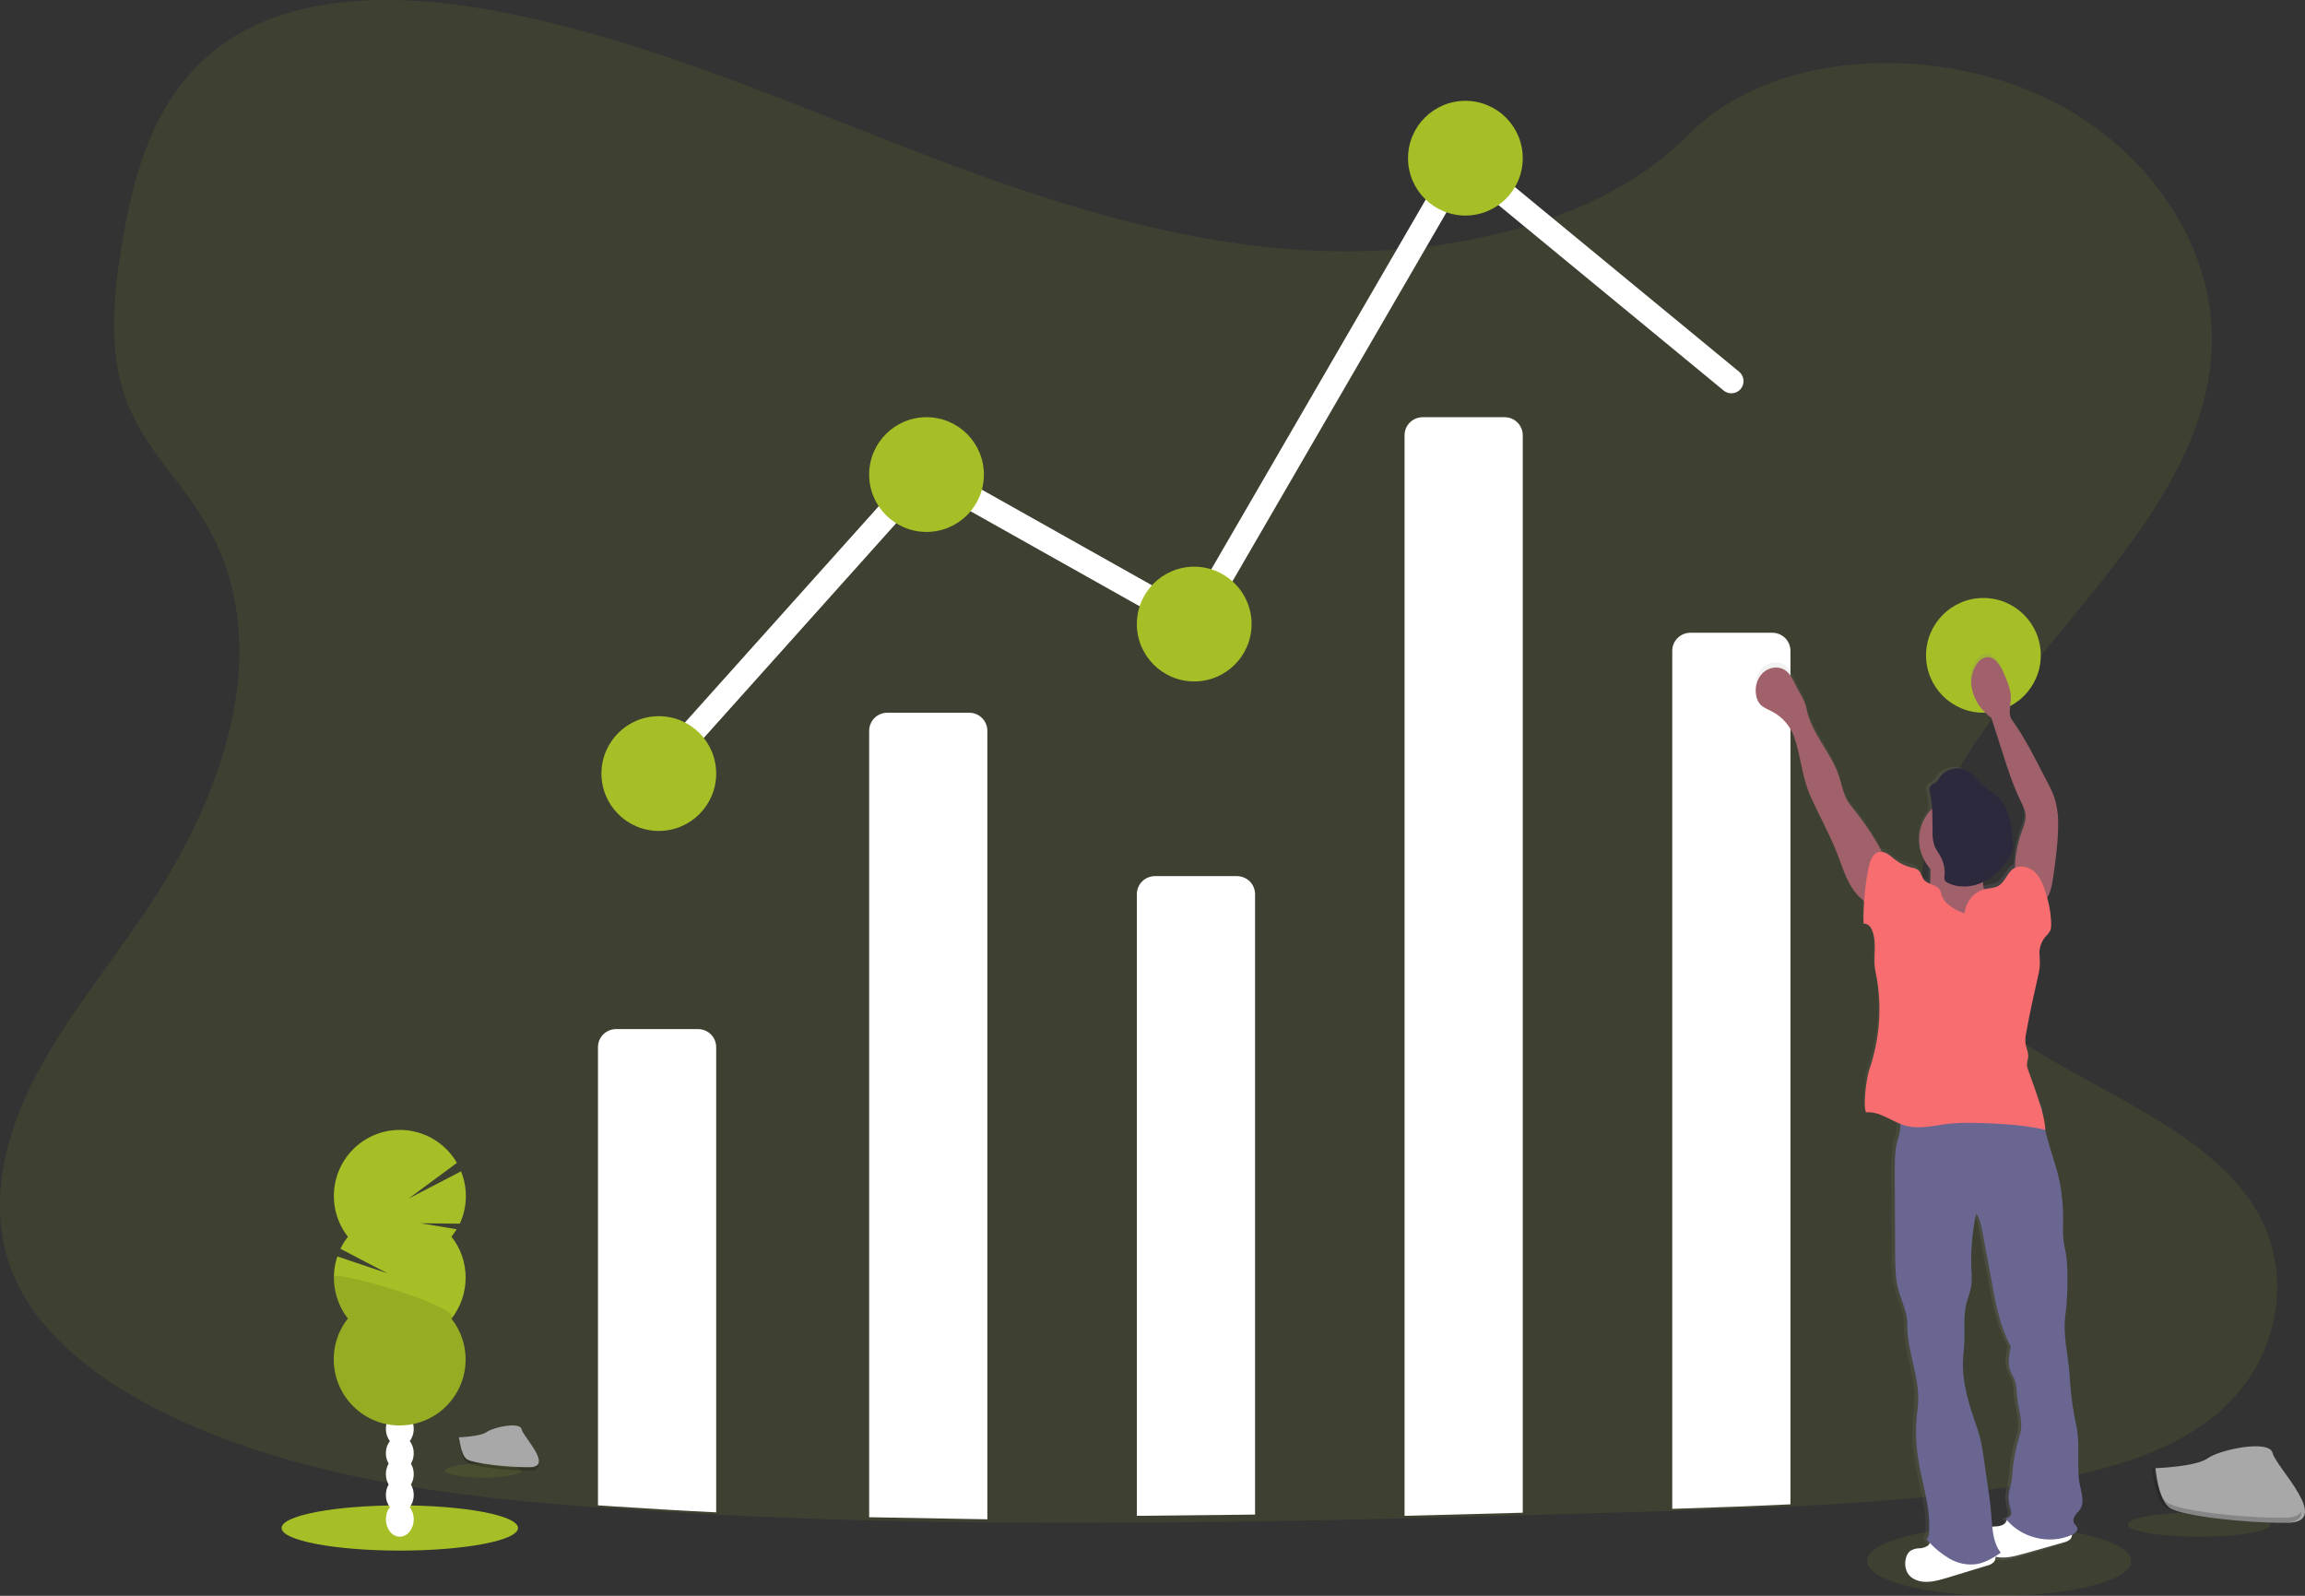 <?xml version="1.0" encoding="UTF-8"?>
<svg width="663px" height="459px" viewBox="0 0 663 459" version="1.1" xmlns="http://www.w3.org/2000/svg" xmlns:xlink="http://www.w3.org/1999/xlink">
    <rect x="0" y="0" width="663" height="459" fill="#333333" stroke="none"/>
    <!-- Generator: Sketch 55.2 (78181) - https://sketchapp.com -->
    <title>illustration</title>
    <desc>Created with Sketch.</desc>
    <defs>
        <linearGradient x1="100%" y1="49.972%" x2="-0.004%" y2="49.972%" id="linearGradient-1">
            <stop stop-color="#808080" stop-opacity="0.25" offset="0%"></stop>
            <stop stop-color="#808080" stop-opacity="0.12" offset="54%"></stop>
            <stop stop-color="#808080" stop-opacity="0.1" offset="100%"></stop>
        </linearGradient>
    </defs>
    <g id="maquette" stroke="none" stroke-width="1" fill="none" fill-rule="evenodd">
        <g id="Desktop-HD" transform="translate(-559, -155)">
            <g id="intro" transform="translate(0, 44)">
                <g id="illustration" transform="translate(559, 86)">
                    <g id="undraw_visual_data_b1wx" transform="translate(0, 18)">
                        <ellipse id="Oval" fill="#A6BF26" fill-rule="nonzero" opacity="0.1" cx="575" cy="456" rx="38" ry="10"></ellipse>
                        <path d="M637.471,413.847 C623,425.864 602.337,430.861 582.388,433.955 L579.054,434.49 C558.212,437.584 537.132,439.25 515.992,440.261 C504.678,440.796 493.364,441.213 482.049,441.57 L473.177,441.808 C461.684,442.165 450.131,442.462 438.579,442.819 C427.265,443.117 415.951,443.414 404.636,443.712 C390.166,444.069 375.636,444.366 361.166,444.604 C349.852,444.782 338.538,444.901 327.223,444.961 C312.753,445.02 298.223,445.02 283.753,444.901 C272.439,444.782 261.125,444.604 249.811,444.307 C235.34,443.95 220.81,443.414 206.34,442.641 C196.515,442.165 186.689,441.57 176.864,440.915 L172.398,440.618 C130.237,437.584 87.362,432.17 50.502,414.918 L49.49,414.442 C49.013,414.204 48.477,413.966 48.001,413.728 C41.212,410.515 34.722,406.708 28.588,402.365 C17.691,394.571 8.699,385.112 3.935,373.868 C-3.508,356.199 0.422,336.388 8.937,319.136 C17.453,301.883 30.256,286.296 41.272,270.055 C44.488,265.296 47.584,260.358 50.442,255.301 C68.307,223.533 77.18,186.826 58.422,156.188 C55.921,152.262 53.301,148.514 50.442,144.885 C45.857,138.935 41.212,132.986 38.116,126.383 C30.791,111.034 32.34,93.841 35.019,77.48 C38.592,55.706 45.143,32.267 65.627,18.643 C86.886,4.544 117.018,5.257 143.398,10.314 C184.367,18.167 222.24,34.587 260.41,49.4 C298.581,64.214 338.597,77.778 380.579,79.206 C389.571,79.503 398.622,79.206 407.614,78.254 L407.614,78.254 C419.583,77.004 431.374,74.565 442.807,70.877 C459.361,65.463 474.368,57.253 485.503,45.89 C509.442,21.618 554.341,19.773 586.735,34.408 C617.641,48.389 637.649,78.075 636.161,107.643 C634.493,140.601 609.781,167.67 587.152,195.453 C584.413,198.844 581.674,202.175 579.054,205.626 C577.565,207.529 576.136,209.433 574.707,211.337 L574.707,211.337 C572.206,214.728 569.824,218.119 567.561,221.51 C556.008,239.06 547.791,260.18 555.77,279.157 C560.236,289.747 568.752,297.897 579.054,304.977 C602.099,320.802 633.838,331.51 648.13,353.641 C660.397,372.738 655.871,398.557 637.471,413.847 Z" id="Path" fill="#A6BF26" fill-rule="nonzero" opacity="0.1"></path>
                        <ellipse id="Oval" fill="#A6BF26" fill-rule="nonzero" cx="115" cy="446.5" rx="34" ry="6.5"></ellipse>
                        <ellipse id="Oval" fill="#FFFFFF" fill-rule="nonzero" cx="115" cy="444" rx="4" ry="5"></ellipse>
                        <ellipse id="Oval" fill="#FFFFFF" fill-rule="nonzero" cx="115" cy="437" rx="4" ry="5"></ellipse>
                        <ellipse id="Oval" fill="#FFFFFF" fill-rule="nonzero" cx="115" cy="431" rx="4" ry="5"></ellipse>
                        <ellipse id="Oval" fill="#FFFFFF" fill-rule="nonzero" cx="115" cy="425" rx="4" ry="5"></ellipse>
                        <ellipse id="Oval" fill="#FFFFFF" fill-rule="nonzero" cx="115" cy="418" rx="4" ry="5"></ellipse>
                        <ellipse id="Oval" fill="#FFFFFF" fill-rule="nonzero" cx="115" cy="412" rx="4" ry="5"></ellipse>
                        <ellipse id="Oval" fill="#FFFFFF" fill-rule="nonzero" cx="115" cy="406" rx="4" ry="5"></ellipse>
                        <path d="M129.868,362.726 C130.405,362.01 130.881,361.294 131.358,360.577 L120.99,358.847 L132.252,358.966 C134.457,354.191 134.576,348.76 132.609,343.926 L117.533,351.744 L131.418,341.479 C126.174,332.407 114.554,329.303 105.496,334.556 C96.439,339.808 93.34,351.446 98.584,360.518 C99.001,361.294 99.538,362.01 100.074,362.726 C99.24,363.8 98.525,364.934 97.929,366.188 L111.396,373.23 L97.035,368.396 C95.009,374.484 96.141,381.168 100.074,386.241 C93.579,394.478 95.009,406.414 103.232,412.92 C111.455,419.425 123.373,417.993 129.868,409.756 C135.291,402.893 135.291,393.165 129.868,386.301 C135.291,379.318 135.291,369.59 129.868,362.726 L129.868,362.726 Z" id="Path" fill="#A6BF26" fill-rule="nonzero"></path>
                        <path d="M96.022,374.286 C96.022,378.543 97.454,382.74 100.081,386.098 C93.575,394.373 95.007,406.365 103.244,412.901 C111.482,419.436 123.42,417.997 129.926,409.723 C135.358,402.827 135.358,393.054 129.926,386.158 C132.493,382.8 96.022,372.127 96.022,374.286 Z" id="Path" fill="#000000" fill-rule="nonzero" opacity="0.1"></path>
                        <path d="M206,308.21 L206,442 C196.158,441.526 186.316,440.934 176.474,440.283 L172,439.987 L172,308.21 C172,305.309 174.326,303 177.249,303 L177.249,303 L200.751,303 C203.674,303 206,305.309 206,308.21 Z" id="Path" fill="#FFFFFF" fill-rule="nonzero"></path>
                        <path d="M250,443.405 L250,217.24 C250,214.322 252.326,212 255.249,212 L255.249,212 L278.751,212 C281.674,212 284,214.322 284,217.24 L284,217.24 L284,444 L250,443.405 Z" id="Path" fill="#FFFFFF" fill-rule="nonzero"></path>
                        <path d="M327,443 L327,264.21 C327,261.309 329.326,259 332.249,259 L332.249,259 L355.751,259 C358.674,259 361,261.309 361,264.21 L361,264.21 L361,442.645 L327,443 Z" id="Path" fill="#FFFFFF" fill-rule="nonzero"></path>
                        <path d="M438,132.221 L438,442.11 C426.667,442.407 415.333,442.703 404,443 L404,132.221 C404,129.314 406.326,127 409.249,127 L409.249,127 L432.751,127 C435.674,127 438,129.314 438,132.221 L438,132.221 Z" id="Path" fill="#FFFFFF" fill-rule="nonzero"></path>
                        <path d="M515,194.23 L515,439.692 C503.667,440.227 492.333,440.643 481,441 L481,194.23 C481,191.318 483.326,189 486.249,189 L486.249,189 L509.751,189 C512.674,189 515,191.318 515,194.23 L515,194.23 Z" id="Path" fill="#FFFFFF" fill-rule="nonzero"></path>
                        <polyline id="Path" stroke="#FFFFFF" stroke-width="7" stroke-linecap="round" points="189 229 266.25 142.784 343.5 186.189 420.75 53 498 116.622"></polyline>
                        <circle id="Oval" fill="#A6BF26" fill-rule="nonzero" cx="189.5" cy="229.5" r="16.5"></circle>
                        <circle id="Oval" fill="#A6BF26" fill-rule="nonzero" cx="266.5" cy="143.5" r="16.5"></circle>
                        <circle id="Oval" fill="#A6BF26" fill-rule="nonzero" cx="343.5" cy="186.5" r="16.5"></circle>
                        <circle id="Oval" fill="#A6BF26" fill-rule="nonzero" cx="421.5" cy="52.5" r="16.5"></circle>
                        <circle id="Oval" fill="#A6BF26" fill-rule="nonzero" cx="570.5" cy="195.5" r="16.5"></circle>
                        <ellipse id="Oval" fill="#A6BF26" fill-rule="nonzero" opacity="0.1" cx="139" cy="430" rx="11" ry="2"></ellipse>
                        <path d="M132,420.413 C132,420.413 138.142,420.234 140.054,418.863 C141.966,417.492 149.556,415.882 150.02,418.088 C150.483,420.294 159.29,428.938 152.337,428.998 C145.384,429.057 136.114,427.865 134.318,426.732 C132.521,425.6 132,420.413 132,420.413 Z" id="Path" fill="#A8A8A8" fill-rule="nonzero"></path>
                        <path d="M152.441,429.243 C145.473,429.306 136.239,428.047 134.381,426.852 C132.987,425.908 132.407,422.573 132.232,421 L132,421 C132,421 132.407,426.411 134.265,427.607 C136.123,428.802 145.357,430.061 152.325,429.998 C154.358,429.998 155.055,429.18 154.997,428.047 C154.706,428.802 153.951,429.243 152.441,429.243 Z" id="Path" fill="#000000" fill-rule="nonzero" opacity="0.2"></path>
                        <ellipse id="Oval" fill="#A6BF26" fill-rule="nonzero" opacity="0.1" cx="632.5" cy="445.5" rx="20.5" ry="3.5"></ellipse>
                        <path d="M620,429.289 C620,429.289 631.564,428.932 635.045,426.434 C638.526,423.935 652.804,420.96 653.689,424.946 C654.574,428.932 671.035,444.876 657.996,444.995 C644.957,445.114 627.729,442.973 624.248,440.831 C620.767,438.689 620,429.289 620,429.289 Z" id="Path" fill="#A8A8A8" fill-rule="nonzero"></path>
                        <path d="M657.273,443.541 C644.22,443.662 626.974,441.481 623.489,439.3 C620.831,437.664 619.768,431.726 619.413,429 L619,429 C619,429 619.709,438.573 623.193,440.754 C626.678,442.935 643.925,445.116 656.978,444.995 C660.758,444.995 662.057,443.602 661.998,441.542 C661.526,442.753 660.049,443.541 657.273,443.541 Z" id="Path" fill="#000000" fill-rule="nonzero" opacity="0.2"></path>
                        <path d="M505.091,205.284 C505.21,206.354 505.625,207.305 506.279,208.137 C507.169,209.088 508.416,209.564 509.604,210.158 C512.574,211.704 514.89,214.319 516.018,217.529 C517.978,223.295 518.275,229.418 520.769,235.005 C523.263,240.593 526.233,245.943 528.43,251.649 C529.677,254.919 530.627,258.248 532.468,261.22 C533.359,262.646 534.487,263.954 535.794,265.024 C535.675,267.105 535.616,269.185 535.616,271.266 C536.447,271.266 537.219,271.682 537.635,272.336 C538.051,272.99 538.348,273.762 538.526,274.594 C539.357,277.983 538.348,281.549 539.06,284.938 C541.079,294.389 540.426,304.138 537.279,313.233 C536.447,315.551 535.438,323.16 536.328,325.478 C539.535,325.181 542.445,327.142 545.415,328.45 C545.652,330.233 545.533,332.076 544.999,333.8 C543.93,336.95 543.93,340.339 543.93,343.667 L544.049,368.218 C544.049,371.309 544.108,374.459 544.88,377.491 C545.771,380.879 547.612,384.327 547.553,387.834 C547.374,395.383 550.938,402.576 550.641,410.066 C550.581,411.492 550.403,412.919 550.225,414.345 C549.869,418.15 549.987,421.954 550.522,425.759 C551.591,433.308 554.441,440.679 553.729,448.228 C553.669,448.763 553.491,449.417 553.016,449.595 C553.61,450.249 554.263,450.903 554.857,451.557 C554.738,451.795 554.56,451.973 554.323,452.092 C553.61,452.449 552.838,452.686 552.066,452.686 C551.116,452.686 550.225,452.984 549.453,453.519 C548.918,454.054 548.503,454.767 548.384,455.48 C547.968,456.966 548.206,458.631 549.097,459.938 C549.631,460.592 550.344,461.127 551.116,461.425 C553.848,462.613 556.995,461.722 559.846,460.89 L571.07,457.501 C571.783,457.382 572.376,457.026 572.911,456.55 C573.148,456.253 573.327,455.956 573.386,455.599 C575.88,456.194 578.612,455.48 581.106,454.707 L592.33,451.319 C593.043,451.2 593.637,450.844 594.171,450.368 C594.587,449.893 594.765,449.239 594.647,448.585 C594.706,448.525 594.825,448.525 594.884,448.466 C595.715,448.05 596.666,447.336 596.488,446.385 C596.369,445.791 595.775,445.434 595.478,444.899 C595.24,444.186 595.419,443.354 595.894,442.819 C596.309,442.224 596.903,441.749 597.319,441.095 C598.625,439.133 597.735,436.518 597.26,434.2 C596.191,429.266 597.2,424.035 596.547,419.041 C596.309,417.377 595.894,415.653 595.597,413.989 C594.884,410.006 594.468,406.023 594.231,401.981 C593.815,396.215 592.212,390.568 593.102,384.862 C593.518,381.533 593.756,378.145 593.637,374.756 C593.696,372.616 593.637,370.476 593.34,368.336 C593.102,366.731 592.687,365.186 592.509,363.581 C592.39,361.798 592.33,359.955 592.39,358.172 C592.449,354.13 592.093,350.147 591.261,346.224 C590.074,340.814 587.817,335.643 586.867,330.233 C587.164,330.293 587.52,330.352 587.817,330.471 C587.876,326.31 584.194,317.275 582.888,313.292 C582.71,312.816 582.591,312.281 582.532,311.806 C582.591,311.093 582.71,310.439 582.888,309.785 C583.066,308.358 582.294,306.991 582.116,305.564 C582.056,304.554 582.116,303.543 582.353,302.533 C583.304,297.183 584.491,291.952 585.679,286.661 C586.214,284.759 586.392,282.738 586.214,280.777 C585.917,278.637 586.57,276.556 587.995,274.951 C588.53,274.476 588.945,273.881 589.302,273.287 C589.48,272.752 589.599,272.217 589.539,271.622 C589.539,269.185 589.183,266.748 588.47,264.43 C589.539,262.527 589.896,260.209 590.192,258.01 C590.846,253.135 591.499,248.261 591.499,243.387 C591.558,240.771 591.202,238.156 590.43,235.659 C589.896,234.114 589.183,232.628 588.411,231.201 C585.263,225.197 582.294,218.837 578.374,213.309 C577.187,211.644 577.959,209.326 578.018,207.245 C578.137,204.749 577.127,202.371 576.177,200.053 C575.702,198.626 574.93,197.318 573.92,196.189 C573.267,195.476 572.317,195 571.307,195 C570.179,195.119 569.169,195.773 568.516,196.724 C567.091,198.685 566.438,201.182 566.853,203.619 C567.269,205.997 568.279,208.256 569.882,210.099 C570.654,211.05 571.545,211.882 572.495,212.595 C573.505,215.746 574.455,218.837 575.465,221.987 C577.009,226.98 578.612,231.914 580.809,236.61 C581.463,237.977 582.175,239.345 582.235,240.831 C582.294,242.436 581.641,243.981 581.106,245.527 C579.978,248.737 579.325,252.065 579.206,255.454 C579.028,255.513 578.85,255.632 578.731,255.751 C576.83,256.999 576.296,259.615 574.336,260.744 C573.208,261.398 571.842,261.339 570.535,261.636 C570.417,261.636 570.298,261.695 570.179,261.755 C570.12,261.517 570.06,261.279 570.06,261.041 C570.06,260.863 570.06,260.744 570.06,260.566 C573.089,258.901 575.643,256.464 577.424,253.552 C577.781,253.017 578.078,252.422 578.315,251.768 C578.493,250.996 578.493,250.223 578.434,249.45 C578.315,246.894 577.959,244.338 577.365,241.782 C576.712,239.285 575.346,237.026 573.386,235.303 C572.436,234.53 571.307,233.935 570.298,233.163 C568.397,231.617 567.091,229.358 564.953,228.229 C562.102,226.862 558.658,227.753 556.876,230.309 C556.579,230.904 556.164,231.379 555.689,231.795 C555.332,231.974 554.917,232.152 554.56,232.39 C553.907,232.925 553.848,233.935 554.085,234.708 C554.501,236.372 554.738,238.096 554.738,239.82 C550.759,244.457 550.759,251.293 554.679,255.989 C554.679,257.118 554.679,258.188 554.62,259.318 C554.62,259.555 554.62,259.734 554.56,259.971 C553.848,259.734 553.254,259.318 552.779,258.783 C552.125,257.95 552.007,256.702 551.175,256.048 C550.581,255.692 549.928,255.394 549.215,255.335 C547.493,254.919 545.89,254.146 544.464,253.076 C543.395,252.244 542.208,251.114 540.961,250.877 C538.763,246.716 536.15,242.792 533.24,239.107 C532.528,238.215 531.815,237.324 531.221,236.313 C529.915,234.054 529.558,231.439 528.727,229.002 C526.47,222.166 520.828,216.637 519.462,209.564 C518.987,207.008 517.325,204.749 516.196,202.371 C515.424,200.766 514.593,199.102 513.108,198.15 C511.148,196.962 508.476,197.497 506.872,199.102 C505.447,200.647 504.734,202.965 505.091,205.284 Z M575.583,445.85 C574.871,446.207 574.099,446.445 573.327,446.445 C572.911,446.504 572.555,446.564 572.139,446.623 C572.02,445.375 571.901,444.127 571.842,442.878 C571.545,438.836 570.892,434.853 570.298,430.811 C569.645,426.65 569.348,422.073 567.922,418.09 C565.666,411.611 563.35,404.894 563.646,397.999 C563.706,396.453 563.884,394.908 564.003,393.303 C564.181,389.439 563.646,385.516 564.597,381.771 C565.012,380.047 565.725,378.442 566.022,376.718 C566.2,375.172 566.2,373.567 566.081,372.022 C565.844,366.553 566.26,361.084 567.447,355.794 C568.576,357.221 568.932,359.123 569.229,360.906 L571.486,372.973 C572.792,380.166 573.98,387.774 577.484,394.135 C577.009,396.453 576.474,398.89 577.306,401.09 C577.662,402.041 578.256,402.873 578.612,403.824 C579.206,405.429 579.147,407.212 579.325,408.877 C579.74,412.443 581.166,415.95 580.097,419.398 C578.968,422.965 578.256,426.591 577.959,430.336 C577.899,431.346 577.781,432.416 577.602,433.427 C577.424,434.318 577.127,435.21 576.949,436.161 C576.712,437.469 576.771,438.836 577.127,440.144 C577.365,440.857 577.543,441.63 577.602,442.403 C577.602,443.175 576.652,443.71 575.94,443.829 C576.177,444.127 576.415,444.364 576.652,444.662 C576.296,445.018 575.999,445.494 575.583,445.85 Z" id="Shape" fill="url(#linearGradient-1)" fill-rule="nonzero"></path>
                        <path d="M552,452.343 C551.02,452.343 550.102,452.653 549.306,453.212 C548.755,453.77 548.327,454.452 548.205,455.259 C547.776,456.809 548.021,458.484 548.939,459.849 C549.49,460.531 550.225,461.089 551.02,461.399 C553.836,462.64 557.081,461.71 560.019,460.841 L571.589,457.306 C572.324,457.182 572.936,456.809 573.487,456.313 C574.16,455.445 574.16,454.204 573.548,453.274 C572.936,452.405 572.079,451.723 571.1,451.289 C567.488,449.49 563.447,449.118 559.53,449.056 C558.06,449.056 556.591,448.684 555.612,449.862 C555.061,450.482 555.183,451.165 554.387,451.661 C553.653,452.095 552.857,452.343 552,452.343 Z" id="Path" fill="#FFFFFF" fill-rule="nonzero"></path>
                        <path d="M574,446.043 C573.02,446.043 572.102,446.331 571.306,446.849 C570.755,447.367 570.327,448.057 570.205,448.747 C569.776,450.186 570.021,451.797 570.939,453.005 C571.49,453.638 572.225,454.155 573.02,454.443 C575.836,455.594 579.081,454.731 582.019,453.925 L593.589,450.646 C594.324,450.531 594.936,450.186 595.487,449.725 C596.16,448.92 596.16,447.769 595.548,446.964 C594.936,446.158 594.079,445.526 593.1,445.123 C589.488,443.454 585.447,443.109 581.468,443.052 C579.999,443.052 578.53,442.707 577.551,443.8 C577,444.375 577.122,445.008 576.326,445.468 C575.592,445.871 574.796,446.043 574,446.043 Z" id="Path" fill="#FFFFFF" fill-rule="nonzero"></path>
                        <path d="M564.626,324.03 C571.188,323.373 577.809,323.194 584.43,323.493 C584.844,323.493 585.317,323.553 585.73,323.672 C587.208,324.269 587.386,326.18 587.563,327.733 C588.154,334.122 590.933,340.034 592.292,346.304 C593.12,350.246 593.475,354.247 593.415,358.248 C593.356,360.039 593.356,361.831 593.534,363.622 C593.711,365.234 594.125,366.787 594.361,368.399 C594.598,370.549 594.716,372.699 594.657,374.849 C594.716,378.193 594.539,381.597 594.125,384.941 C593.238,390.614 594.834,396.287 595.248,402.019 C595.485,406.02 595.898,410.081 596.608,414.022 C596.962,415.694 597.317,417.366 597.554,419.039 C598.204,424.055 597.258,429.25 598.263,434.206 C598.736,436.535 599.623,439.103 598.322,441.133 C597.908,441.731 597.317,442.208 596.903,442.865 C596.43,443.462 596.253,444.239 596.489,444.955 C596.726,445.493 597.317,445.851 597.494,446.448 C597.731,447.344 596.785,448.12 595.898,448.478 C589.514,451.405 581.238,449.374 576.863,443.761 C577.632,443.641 578.518,443.104 578.518,442.328 C578.459,441.551 578.282,440.835 578.045,440.118 C577.691,438.805 577.632,437.491 577.868,436.177 C578.045,435.281 578.341,434.386 578.518,433.49 C578.696,432.475 578.814,431.459 578.873,430.444 C579.169,426.742 579.937,423.099 581.001,419.576 C582.065,416.112 580.587,412.649 580.233,409.066 C580.055,407.394 580.115,405.602 579.523,403.99 C579.169,403.035 578.578,402.199 578.223,401.243 C577.395,399.034 577.927,396.585 578.4,394.316 C574.912,387.926 573.73,380.343 572.43,373.177 L570.183,361.114 C569.828,359.323 569.474,357.471 568.41,356.038 C567.286,361.353 566.814,366.847 567.05,372.281 C567.168,373.833 567.168,375.446 566.991,376.998 C566.695,378.73 565.986,380.343 565.572,382.074 C564.685,385.836 565.217,389.718 564.981,393.599 C564.922,395.152 564.685,396.705 564.626,398.257 C564.331,405.125 566.636,411.813 568.883,418.322 C570.242,422.323 570.597,426.802 571.247,430.982 C571.838,434.983 572.489,438.984 572.784,442.985 C573.08,446.687 573.198,450.688 575.504,453.614 C573.434,454.988 571.247,456.361 568.823,456.839 C565.986,457.316 563.089,456.719 560.606,455.226 C558.124,453.734 555.936,451.882 554.104,449.673 C554.577,449.494 554.754,448.777 554.813,448.299 C555.523,440.715 552.685,433.37 551.621,425.846 C551.089,422.084 550.971,418.262 551.325,414.44 C551.444,413.007 551.68,411.574 551.739,410.141 C552.035,402.676 548.488,395.451 548.606,387.986 C548.665,384.463 546.833,380.999 545.946,377.655 C545.177,374.67 545.177,371.505 545.118,368.399 L545,343.916 C545,340.631 545,337.228 546.064,334.063 C547.365,330.301 545.887,326.001 545.65,322 C551.739,323.851 558.183,324.628 564.626,324.03 Z" id="Path" fill="#696791" fill-rule="nonzero"></path>
                        <path d="M542.568,254.435 C540.066,249.341 537.028,244.543 533.453,240.1 C532.738,239.212 532.023,238.323 531.427,237.375 C530.117,235.184 529.759,232.577 528.925,230.149 C526.661,223.396 521.002,217.946 519.631,210.897 C519.155,208.35 517.487,206.158 516.355,203.789 C515.58,202.19 514.746,200.531 513.257,199.643 C511.291,198.458 508.61,198.991 507.001,200.59 C505.393,202.249 504.737,204.559 505.095,206.81 C505.214,207.817 505.631,208.824 506.286,209.594 C507.18,210.542 508.431,211.016 509.623,211.608 C512.602,213.148 514.925,215.755 516.057,218.894 C518.023,224.581 518.321,230.682 520.823,236.191 C523.325,241.7 526.304,247.031 528.508,252.658 C529.759,255.857 530.713,259.174 532.559,262.136 C534.406,265.097 537.206,267.585 540.662,268 C540.662,265.868 540.96,263.735 541.615,261.662 C542.33,259.411 543.7,256.686 542.568,254.435 Z" id="Path" fill="#A0616A" fill-rule="nonzero"></path>
                        <path d="M579.578,258.668 C579.398,254.443 580.058,250.277 581.497,246.289 C582.037,244.801 582.697,243.254 582.637,241.588 C582.577,240.1 581.857,238.731 581.197,237.362 C578.918,232.661 577.359,227.721 575.799,222.781 L572.8,213.497 C571.84,212.783 570.941,211.95 570.161,211.057 C568.542,209.212 567.522,207.01 567.102,204.57 C566.742,202.189 567.342,199.69 568.781,197.726 C569.441,196.774 570.461,196.179 571.6,196 C572.62,196 573.58,196.476 574.24,197.19 C575.199,198.321 575.979,199.63 576.519,200.999 C577.478,203.261 578.498,205.641 578.378,208.141 C578.318,210.224 577.538,212.485 578.738,214.152 C582.697,219.627 585.756,225.935 588.875,231.946 C589.654,233.375 590.374,234.863 590.914,236.41 C591.694,238.909 592.054,241.528 591.994,244.087 C591.994,248.967 591.334,253.847 590.674,258.668 C590.254,261.703 589.714,264.977 587.375,267 C585.036,264.024 582.637,261.049 579.578,258.668 Z" id="Path" fill="#A0616A" fill-rule="nonzero"></path>
                        <circle id="Oval" fill="#A0616A" fill-rule="nonzero" cx="564.5" cy="248.5" r="12.5"></circle>
                        <path d="M570.412,261.544 C570.706,263.72 571.882,265.609 573.059,267.499 C573.765,268.644 574.647,269.847 576,270.018 C572.471,271.851 568.765,273.282 564.941,274.37 C563.647,274.771 562.294,275 560.882,275 C559.706,274.943 558.588,274.656 557.529,274.141 C552.824,272.137 549.294,268.129 548,263.319 C549.529,263.376 551.059,263.262 552.529,262.975 C553.412,262.918 554.176,262.517 554.765,261.887 C555.118,261.315 555.294,260.628 555.235,259.998 C555.294,257.994 555.294,256.047 555.235,254.043 C558.235,253.871 561.235,254.214 564.118,255.131 C565.294,255.474 566.471,255.932 567.647,256.219 C568.412,256.39 570.412,256.219 571,256.619 C571.765,257.192 570.176,260.112 570.412,261.544 Z" id="Path" fill="#A0616A" fill-rule="nonzero"></path>
                        <path d="M565.107,269.689 C565.403,266.327 567.774,263.506 570.974,262.726 C572.219,262.425 573.641,262.485 574.768,261.825 C576.723,260.745 577.316,258.043 579.154,256.843 C580.991,255.642 583.658,256.302 585.318,257.863 C586.977,259.424 587.748,261.645 588.4,263.806 C589.407,266.748 589.941,269.809 590,272.931 C590,273.471 589.941,274.071 589.763,274.611 C589.407,275.212 588.992,275.812 588.459,276.292 C587.036,277.913 586.385,280.014 586.681,282.175 C586.859,284.156 586.681,286.137 586.147,288.058 C584.962,293.341 583.777,298.623 582.828,303.966 C582.591,304.927 582.532,305.947 582.591,306.968 C582.769,308.408 583.54,309.789 583.362,311.23 C583.184,311.89 583.065,312.61 583.006,313.271 C583.065,313.811 583.184,314.291 583.362,314.771 C584.725,318.733 588.34,327.798 588.281,332 C581.939,330.379 572.693,330.019 566.173,329.959 C564.395,329.959 562.617,330.019 560.78,330.199 C556.512,330.679 552.126,331.94 547.977,330.739 C544.125,329.659 540.687,326.537 536.716,326.957 C535.827,324.676 536.894,316.993 537.664,314.711 C540.806,305.587 541.458,295.742 539.443,286.317 C538.731,282.896 539.739,279.294 538.909,275.932 C538.731,275.152 538.435,274.371 538.02,273.711 C537.546,273.051 536.835,272.631 536.005,272.631 C535.946,267.228 536.42,261.765 537.487,256.482 C537.902,254.622 538.672,252.34 540.569,252.04 C542.288,251.74 543.71,253.181 545.073,254.261 C546.496,255.342 548.096,256.122 549.815,256.543 C550.526,256.603 551.178,256.903 551.771,257.263 C552.601,257.923 552.719,259.184 553.371,260.024 C554.556,261.525 557.224,261.405 558.053,263.086 C558.231,263.626 558.409,264.106 558.528,264.647 C558.942,265.667 559.594,266.567 560.483,267.228 C561.787,268.308 563.388,269.209 565.107,269.689 Z" id="Path" fill="#F86D70" fill-rule="nonzero"></path>
                        <path d="M555.125,235.065 C554.893,234.239 554.951,233.295 555.59,232.764 C555.88,232.528 556.345,232.41 556.693,232.174 C557.158,231.761 557.564,231.23 557.855,230.699 C559.655,228.161 562.966,227.276 565.754,228.634 C567.845,229.755 569.123,231.997 570.982,233.472 C571.911,234.239 573.015,234.829 574.002,235.596 C575.919,237.249 577.255,239.491 577.894,241.969 C578.533,244.448 578.881,246.985 578.94,249.522 C579.056,250.289 578.998,251.056 578.823,251.823 C578.649,252.473 578.359,253.063 577.952,253.594 C576.035,256.544 573.48,259.199 570.343,260.734 C567.206,262.268 563.315,262.504 560.178,260.911 C559.888,260.793 559.597,260.557 559.423,260.262 C559.249,259.849 559.191,259.376 559.307,258.904 C559.481,257.075 559.133,255.305 558.32,253.653 C557.739,252.473 556.867,251.469 556.403,250.23 C555.996,248.873 555.764,247.457 555.88,245.982 C555.764,242.323 555.996,238.665 555.125,235.065 Z" id="Path" fill="#2D293D" fill-rule="nonzero"></path>
                    </g>
                </g>
            </g>
        </g>
    </g>
</svg>